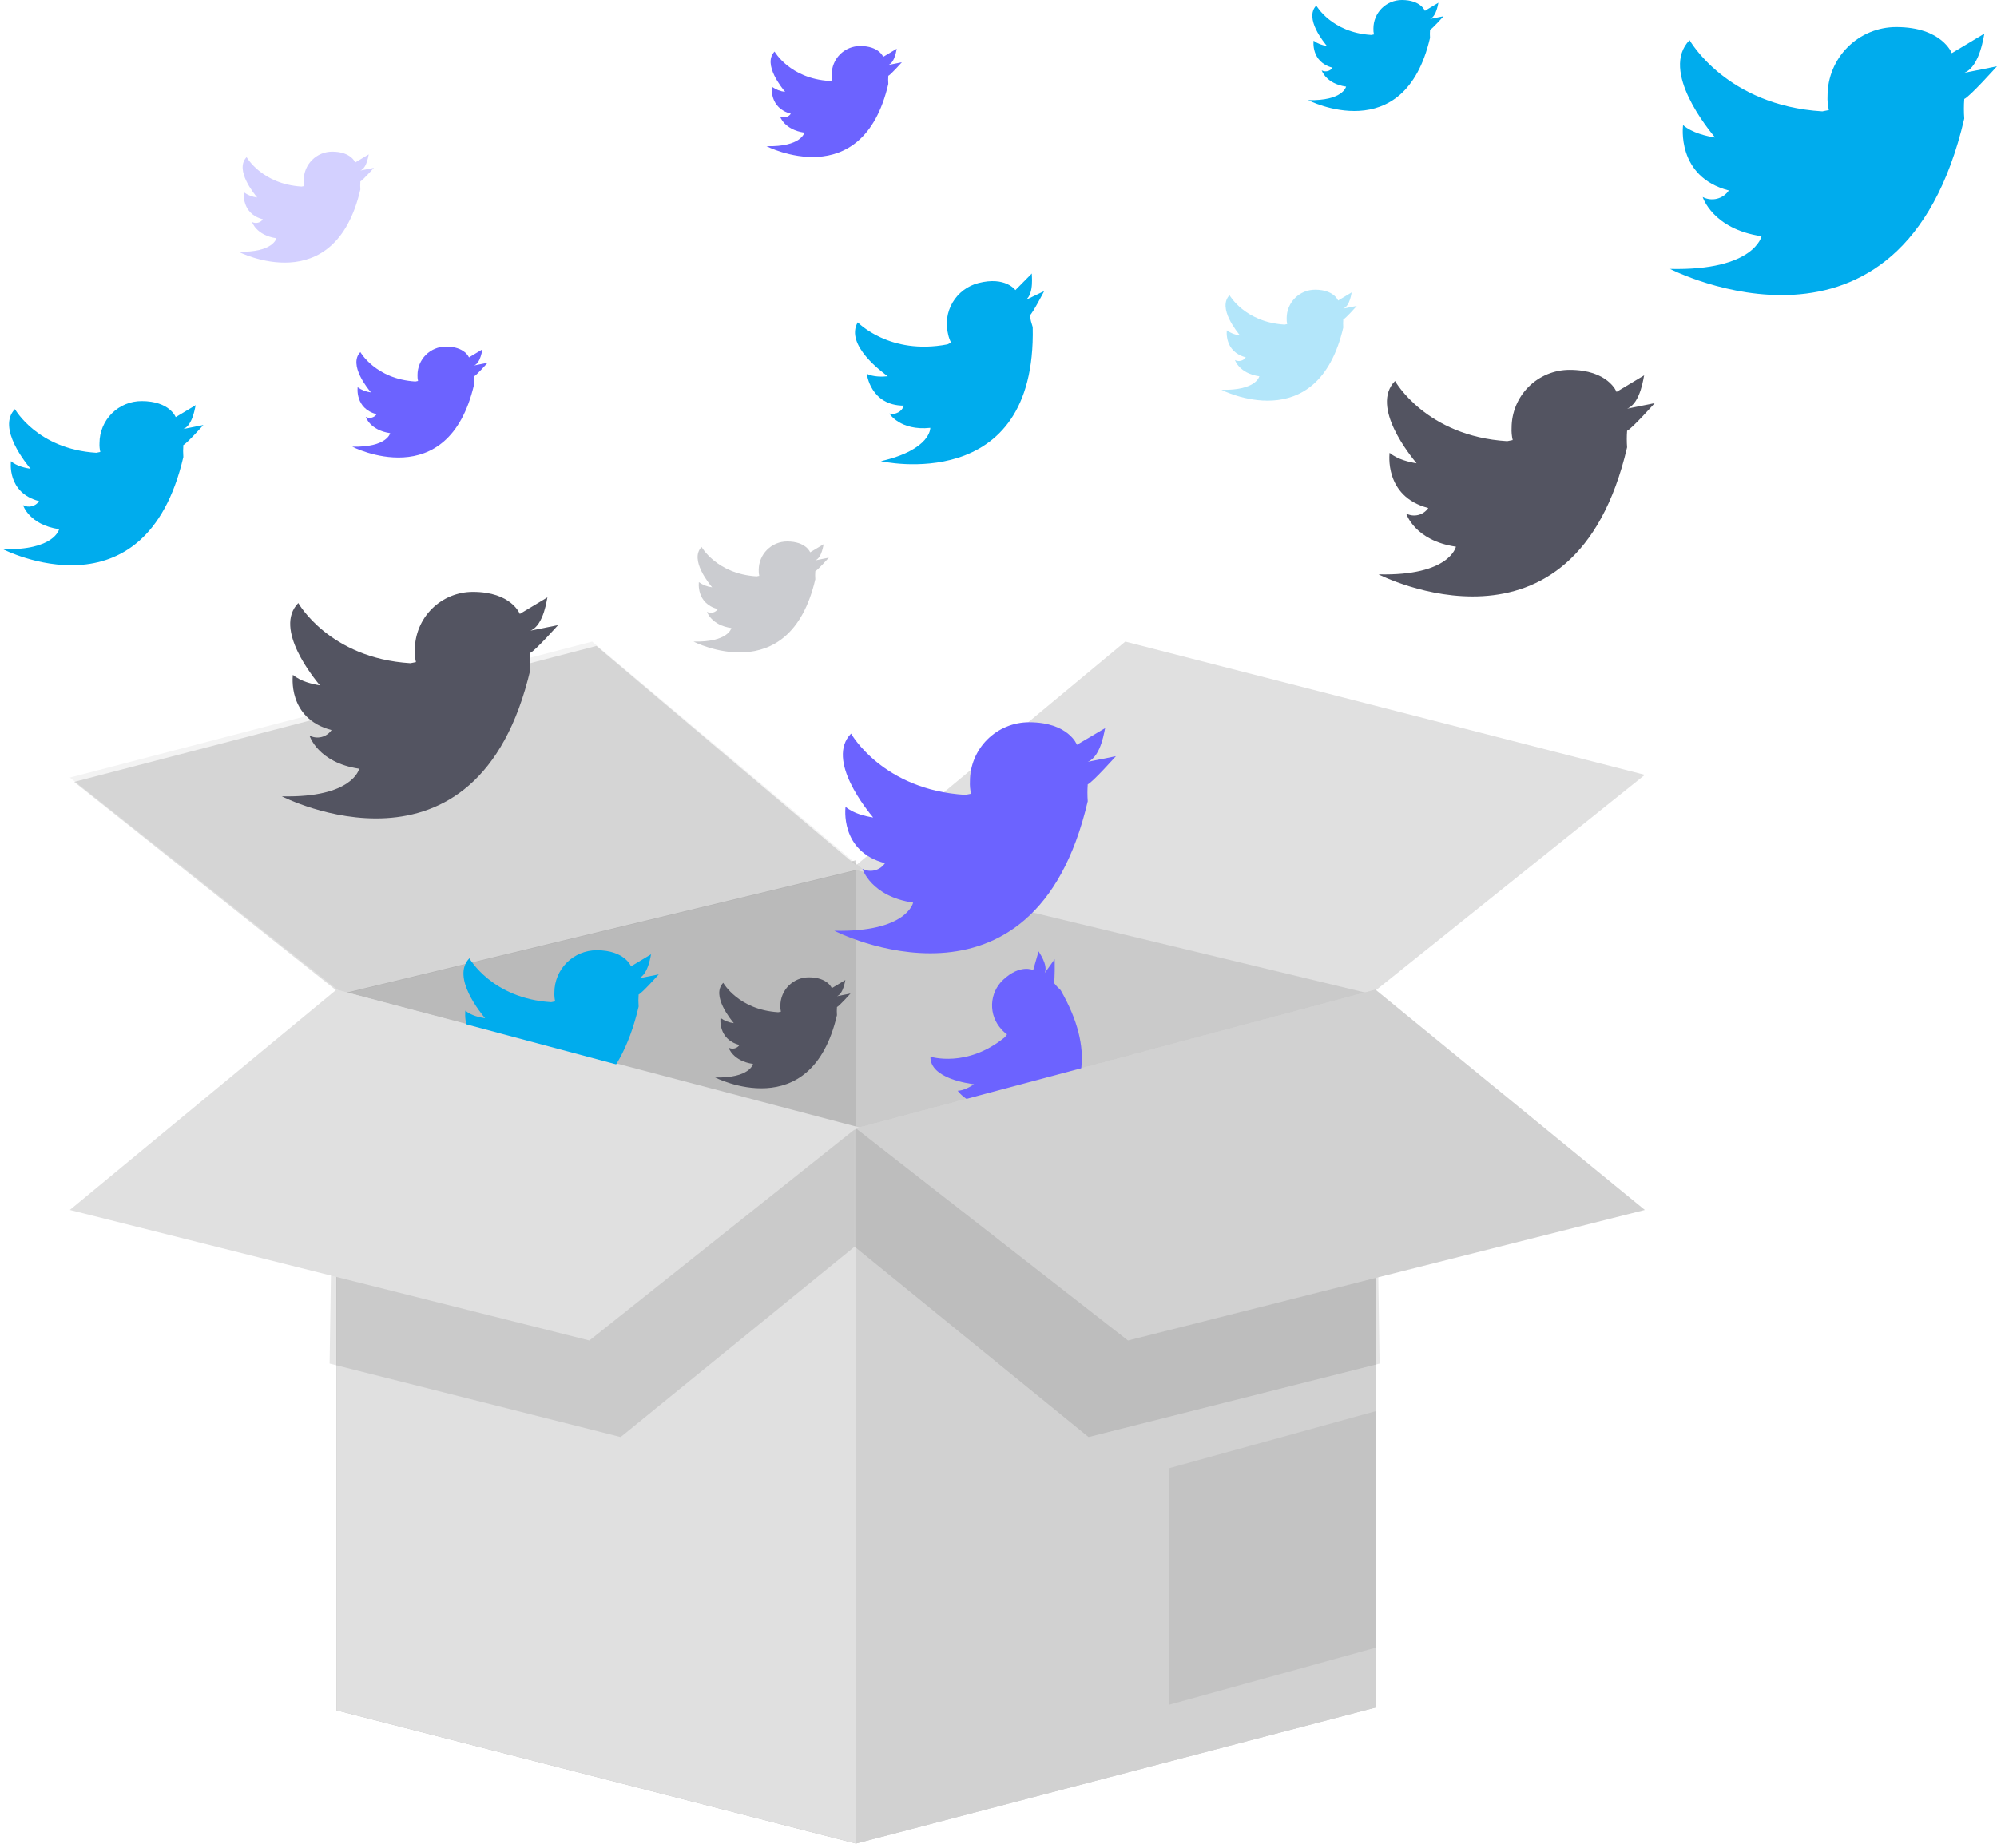 <svg width="362" height="335" viewBox="0 0 362 335" fill="none" xmlns="http://www.w3.org/2000/svg">
<g clip-path="url(#clip0)">
<path d="M249.347 179.442L155.164 156.76V334.259L249.347 309.607V179.442Z" fill="#E0E0E0"/>
<path opacity="0.1" d="M249.347 179.442L155.164 156.76V334.259L249.347 309.607V179.442Z" fill="black"/>
<path d="M60.982 179.442L155.164 156.76V334.259L60.982 310.101V179.442Z" fill="#E0E0E0"/>
<path opacity="0.17" d="M60.982 178.656L155.164 155.978V334.259L60.982 310.101V178.656Z" fill="black"/>
<path d="M154.378 157.546L203.983 116.329L298.161 140.491L248.56 180.225L154.378 157.546Z" fill="#E0E0E0"/>
<path d="M13.444 141.767L61.769 180.224L155.947 157.546L108.12 117.115L13.444 141.767Z" fill="#E0E0E0"/>
<path opacity="0.05" d="M12.661 140.985L62.16 180.225L156.342 157.546L107.333 116.329L12.661 140.985Z" fill="black"/>
<path d="M60.982 179.442V310.101L155.164 334.259L156.436 204.587L60.982 179.442Z" fill="#E0E0E0"/>
<path d="M249.347 309.607L155.164 334.259V204.587L249.347 179.442V309.607Z" fill="#E0E0E0"/>
<path opacity="0.07" d="M249.347 309.607L155.164 334.259V204.587L249.347 179.442V309.607Z" fill="black"/>
<path opacity="0.07" d="M211.869 266.216V309.114L249.347 298.757V255.864L211.869 266.216Z" fill="black"/>
<path opacity="0.1" d="M59.75 247.236L112.512 260.549L154.92 226.034V204.831L60.737 181.167L59.75 247.236Z" fill="black"/>
<path opacity="0.1" d="M250.085 247.236L197.324 260.549L154.92 226.034V204.831L249.098 181.167L250.085 247.236Z" fill="black"/>
<path d="M115.766 177.398L119.415 176.669C119.415 176.669 116.348 180.1 115.766 180.318C115.711 181.047 115.711 181.78 115.766 182.509C108.755 212.597 82.901 199.307 82.901 199.307C92.321 199.524 93.126 195.657 93.126 195.657C87.649 194.853 86.551 191.275 86.551 191.275C87.042 191.533 87.612 191.602 88.151 191.468C88.689 191.333 89.16 191.005 89.472 190.546C83.555 189.012 84.359 183.243 84.359 183.243C85.382 184.132 86.987 184.483 87.938 184.629C87.28 183.825 81.715 177.18 85.089 173.748C85.089 173.748 89.178 181.051 99.914 181.709L100.643 181.562C100.518 181.037 100.469 180.497 100.496 179.958C100.496 177.924 101.304 175.974 102.742 174.536C104.18 173.098 106.13 172.29 108.164 172.29C113.276 172.29 114.388 175.211 114.388 175.211L118.037 173.019C117.957 173.015 117.593 176.669 115.766 177.398Z" fill="#00ACED"/>
<path d="M60.982 179.442L12.661 219.38L106.839 243.045L155.164 204.587L60.982 179.442Z" fill="#E0E0E0"/>
<path d="M189.375 176.424L191.18 173.913C191.18 173.913 191.26 177.735 191.029 178.202C191.409 178.677 191.823 179.122 192.269 179.535C205.058 201.796 181.809 208.365 181.809 208.365C187.659 203.16 185.957 200.364 185.957 200.364C182.152 202.965 179.485 201.409 179.485 201.409C179.93 201.288 180.314 201.007 180.565 200.62C180.816 200.233 180.916 199.767 180.845 199.311C176.4 201.729 173.599 197.769 173.599 197.769C174.719 197.724 175.902 197.035 176.56 196.586C175.706 196.471 168.558 195.577 168.66 191.586C168.66 191.586 175.284 193.706 182.183 188.03L182.543 187.527C182.169 187.28 181.833 186.98 181.543 186.638C180.972 186.027 180.527 185.308 180.234 184.524C179.941 183.741 179.805 182.907 179.834 182.07C179.864 181.234 180.058 180.412 180.405 179.65C180.752 178.889 181.246 178.203 181.858 177.633C184.97 174.735 187.286 175.891 187.286 175.891L188.264 172.49C188.224 172.521 190.069 174.944 189.375 176.424Z" fill="#6C63FF"/>
<path d="M249.347 179.442L298.161 219.38L204.472 243.045L155.164 204.587L249.347 179.442Z" fill="#E0E0E0"/>
<path opacity="0.07" d="M249.347 179.442L298.161 219.38L204.472 243.045L155.164 204.587L249.347 179.442Z" fill="black"/>
<path d="M185.939 54.384L189.278 52.779C189.278 52.779 187.171 56.846 186.659 57.202C186.787 57.918 186.969 58.624 187.202 59.313C187.882 90.037 159.685 83.618 159.685 83.618C168.816 81.502 168.634 77.573 168.634 77.573C163.157 78.151 161.219 74.977 161.219 74.977C161.757 75.111 162.326 75.039 162.814 74.775C163.301 74.511 163.673 74.074 163.855 73.55C157.774 73.55 157.125 67.772 157.125 67.772C158.325 68.363 159.965 68.319 160.917 68.216C160.085 67.603 153.093 62.571 155.484 58.438C155.484 58.438 161.232 64.465 171.737 62.438L172.403 62.118C172.154 61.642 171.973 61.133 171.865 60.607C171.616 59.636 171.561 58.626 171.702 57.634C171.843 56.642 172.179 55.688 172.689 54.826C173.199 53.964 173.874 53.21 174.676 52.609C175.477 52.008 176.389 51.57 177.36 51.321C182.285 50.059 184.063 52.601 184.063 52.601L187.042 49.588C186.966 49.619 187.517 53.228 185.939 54.384Z" fill="#00ACED"/>
<path d="M33.234 77.786L36.866 77.062C36.866 77.062 33.816 80.476 33.234 80.693C33.18 81.418 33.18 82.146 33.234 82.871C26.259 112.799 0.543 99.58 0.543 99.58C9.914 99.798 10.714 95.948 10.714 95.948C5.264 95.148 4.175 91.588 4.175 91.588C4.663 91.851 5.231 91.923 5.769 91.789C6.307 91.655 6.775 91.325 7.082 90.863C1.183 89.343 1.984 83.618 1.984 83.618C3.002 84.507 4.597 84.854 5.54 85.001C4.886 84.201 -0.635 77.591 2.708 74.177C2.708 74.177 6.776 81.44 17.458 82.094L18.182 81.947C18.058 81.423 18.009 80.884 18.036 80.347C18.036 79.344 18.234 78.352 18.619 77.426C19.003 76.5 19.566 75.659 20.276 74.951C20.986 74.243 21.828 73.682 22.755 73.3C23.682 72.918 24.675 72.722 25.677 72.724C30.762 72.724 31.852 75.631 31.852 75.631L35.483 73.453C35.399 73.448 35.039 77.08 33.234 77.786Z" fill="#00ACED"/>
<path d="M356.07 13.206L361.996 12.019C361.996 12.019 357.017 17.589 356.07 17.944C355.981 19.128 355.981 20.317 356.07 21.5C344.69 70.328 302.726 48.757 302.726 48.757C318.014 49.112 319.321 42.831 319.321 42.831C310.43 41.529 308.652 35.72 308.652 35.72C309.449 36.139 310.374 36.25 311.248 36.031C312.122 35.812 312.885 35.279 313.391 34.533C303.789 32.044 305.096 22.683 305.096 22.683C306.754 24.105 309.363 24.696 310.901 24.936C309.834 23.634 300.828 12.846 306.278 7.276C306.278 7.276 312.915 19.127 330.336 20.193L331.523 19.958C331.322 19.104 331.242 18.225 331.287 17.349C331.287 14.048 332.599 10.882 334.933 8.548C337.267 6.214 340.433 4.903 343.734 4.903C352.029 4.903 353.807 9.641 353.807 9.641L359.733 6.085C359.626 6.094 359.035 12.001 356.07 13.206Z" fill="#00ACED"/>
<path d="M259.225 3.436L261.678 2.947C261.678 2.947 259.616 5.254 259.225 5.401C259.188 5.89 259.188 6.382 259.225 6.872C254.513 27.096 237.136 18.162 237.136 18.162C243.47 18.309 244.008 15.708 244.008 15.708C240.328 15.171 239.59 12.761 239.59 12.761C239.92 12.936 240.303 12.983 240.666 12.893C241.028 12.803 241.345 12.582 241.554 12.273C237.58 11.241 238.118 7.383 238.118 7.383C238.827 7.895 239.655 8.216 240.523 8.316C240.079 7.779 236.349 3.311 238.607 1.005C238.607 1.005 241.354 5.894 248.574 6.338L249.063 6.241C248.979 5.887 248.946 5.523 248.965 5.161C248.964 4.483 249.096 3.812 249.355 3.185C249.614 2.559 249.993 1.99 250.472 1.51C250.951 1.031 251.52 0.651 252.146 0.392C252.773 0.133 253.444 -0.001 254.121 1.92437e-06C257.558 1.92437e-06 258.296 1.965 258.296 1.965L260.749 0.493C260.696 0.489 260.451 2.947 259.225 3.436Z" fill="#00ACED"/>
<path opacity="0.3" d="M147.794 101.602L150.248 101.113C150.248 101.113 148.185 103.42 147.794 103.567C147.757 104.057 147.757 104.549 147.794 105.038C143.082 125.263 125.705 116.328 125.705 116.328C132.04 116.475 132.578 113.875 132.578 113.875C128.897 113.337 128.159 110.928 128.159 110.928C128.489 111.103 128.873 111.15 129.235 111.059C129.598 110.969 129.914 110.748 130.124 110.439C126.15 109.408 126.688 105.549 126.688 105.549C127.396 106.061 128.224 106.383 129.093 106.483C128.648 105.945 124.919 101.478 127.177 99.171C127.177 99.171 129.924 104.06 137.143 104.505L137.632 104.407C137.549 104.053 137.516 103.69 137.534 103.327C137.534 101.961 138.077 100.65 139.043 99.684C140.01 98.718 141.32 98.175 142.686 98.175C146.123 98.175 146.861 100.14 146.861 100.14L149.314 98.669C149.257 98.678 149.021 101.113 147.794 101.602Z" fill="#535461"/>
<path opacity="0.3" d="M243.497 55.957L245.951 55.468C245.951 55.468 243.91 57.784 243.497 57.918C243.46 58.407 243.46 58.899 243.497 59.389C238.785 79.613 221.408 70.679 221.408 70.679C227.743 70.826 228.281 68.225 228.281 68.225C224.6 67.688 223.862 65.278 223.862 65.278C224.192 65.453 224.576 65.5 224.938 65.41C225.301 65.32 225.617 65.099 225.827 64.789C221.853 63.758 222.391 59.9 222.391 59.9C223.099 60.412 223.927 60.733 224.796 60.834C224.351 60.296 220.622 55.828 222.88 53.522C222.88 53.522 225.627 58.411 232.846 58.855L233.335 58.758C233.252 58.404 233.219 58.04 233.237 57.678C233.237 56.311 233.78 55.001 234.746 54.035C235.713 53.069 237.023 52.526 238.389 52.526C241.826 52.526 242.564 54.49 242.564 54.49L245.017 53.019C244.991 53.01 244.742 55.464 243.497 55.957Z" fill="#00ACED"/>
<path d="M197.177 138.131L202.28 137.108C202.28 137.108 197.991 141.909 197.177 142.211C197.101 143.231 197.101 144.254 197.177 145.274C187.375 187.336 151.23 168.756 151.23 168.756C164.402 169.063 165.526 163.654 165.526 163.654C157.867 162.529 156.338 157.528 156.338 157.528C157.025 157.891 157.822 157.987 158.576 157.798C159.33 157.609 159.988 157.149 160.423 156.506C152.155 154.364 153.275 146.283 153.275 146.283C154.707 147.51 156.951 148.016 158.276 148.221C157.356 147.096 149.599 137.806 154.275 133.01C154.275 133.01 159.992 143.234 175.004 144.122L176.026 143.918C175.852 143.183 175.784 142.427 175.822 141.673C175.821 140.265 176.098 138.871 176.637 137.57C177.175 136.269 177.965 135.087 178.961 134.091C179.957 133.095 181.139 132.306 182.44 131.767C183.741 131.228 185.136 130.952 186.544 130.952C193.692 130.952 195.221 135.037 195.221 135.037L200.342 132.014C200.24 132.014 199.729 137.113 197.177 138.131Z" fill="#6C63FF"/>
<path d="M161.045 11.779L163.482 11.29C163.482 11.29 161.419 13.597 161.028 13.744C160.991 14.234 160.991 14.725 161.028 15.215C156.316 35.44 138.939 26.505 138.939 26.505C145.274 26.652 145.811 24.052 145.811 24.052C142.131 23.514 141.393 21.105 141.393 21.105C141.723 21.28 142.106 21.327 142.469 21.236C142.831 21.146 143.148 20.925 143.358 20.616C139.383 19.584 139.921 15.726 139.921 15.726C140.63 16.238 141.458 16.56 142.326 16.66C141.882 16.122 138.152 11.655 140.41 9.348C140.41 9.348 143.158 14.237 150.377 14.682L150.866 14.584C150.782 14.23 150.749 13.867 150.768 13.504C150.767 12.826 150.899 12.155 151.158 11.529C151.417 10.902 151.796 10.333 152.275 9.854C152.754 9.374 153.323 8.994 153.949 8.735C154.576 8.476 155.247 8.343 155.924 8.343C159.361 8.343 160.099 10.308 160.099 10.308L162.552 8.837C162.521 8.837 162.277 11.29 161.045 11.779Z" fill="#6C63FF"/>
<path d="M85.942 66.265L88.396 65.776C88.396 65.776 86.333 68.083 85.942 68.23C85.906 68.72 85.906 69.211 85.942 69.701C81.23 89.925 63.853 80.991 63.853 80.991C70.188 81.138 70.726 78.538 70.726 78.538C67.045 78 66.307 75.591 66.307 75.591C66.637 75.766 67.021 75.812 67.383 75.722C67.746 75.632 68.062 75.411 68.272 75.102C64.298 74.07 64.836 70.212 64.836 70.212C65.544 70.724 66.372 71.046 67.241 71.146C66.796 70.608 63.067 66.141 65.325 63.834C65.325 63.834 68.072 68.723 75.291 69.168L75.78 69.07C75.697 68.716 75.664 68.353 75.682 67.99C75.682 66.624 76.225 65.313 77.191 64.347C78.158 63.381 79.468 62.838 80.835 62.838C84.271 62.838 85.009 64.803 85.009 64.803L87.462 63.331C87.413 63.318 87.169 65.785 85.942 66.265Z" fill="#6C63FF"/>
<path opacity="0.3" d="M65.325 30.923L67.779 30.434C67.779 30.434 65.716 32.741 65.325 32.888C65.288 33.378 65.288 33.87 65.325 34.359C60.613 54.584 43.236 45.649 43.236 45.649C49.571 45.796 50.108 43.196 50.108 43.196C46.428 42.658 45.69 40.249 45.69 40.249C46.02 40.424 46.403 40.471 46.766 40.38C47.129 40.29 47.445 40.069 47.655 39.76C43.681 38.729 44.218 34.87 44.218 34.87C44.927 35.382 45.755 35.704 46.623 35.804C46.179 35.266 42.449 30.799 44.707 28.492C44.707 28.492 47.455 33.381 54.674 33.826L55.163 33.728C55.079 33.374 55.046 33.011 55.065 32.648C55.065 31.282 55.608 29.971 56.574 29.005C57.54 28.039 58.851 27.496 60.217 27.496C63.653 27.496 64.391 29.461 64.391 29.461L66.845 27.99C66.796 27.976 66.574 30.434 65.325 30.923Z" fill="#6C63FF"/>
<path d="M151.719 180.629L154.173 180.14C154.173 180.14 152.11 182.447 151.719 182.593C151.683 183.083 151.683 183.575 151.719 184.065C147.007 204.289 129.63 195.355 129.63 195.355C135.965 195.501 136.503 192.901 136.503 192.901C132.822 192.363 132.084 189.954 132.084 189.954C132.414 190.129 132.798 190.176 133.16 190.086C133.523 189.996 133.839 189.775 134.049 189.465C130.075 188.434 130.613 184.576 130.613 184.576C131.321 185.088 132.149 185.409 133.018 185.509C132.573 184.971 128.844 180.504 131.102 178.197C131.102 178.197 133.849 183.087 141.068 183.531L141.557 183.433C141.474 183.08 141.441 182.716 141.459 182.353C141.459 180.987 142.002 179.677 142.968 178.711C143.935 177.744 145.245 177.202 146.612 177.202C150.048 177.202 150.786 179.166 150.786 179.166L153.24 177.695C153.195 177.686 152.946 180.14 151.719 180.629Z" fill="#535461"/>
<path d="M294.96 74.097L299.952 73.097C299.952 73.097 295.747 77.804 294.947 78.102C294.872 79.102 294.872 80.107 294.947 81.107C285.332 122.36 249.885 104.136 249.885 104.136C262.816 104.456 263.919 99.122 263.919 99.122C256.406 98.02 254.908 93.113 254.908 93.113C255.582 93.463 256.361 93.555 257.098 93.37C257.835 93.186 258.479 92.739 258.909 92.112C250.796 90.01 251.899 82.098 251.899 82.098C253.299 83.298 255.504 83.8 256.788 84.001C255.899 82.898 248.276 73.777 252.881 69.079C252.881 69.079 258.491 79.093 273.209 79.991L274.21 79.791C274.038 79.064 273.97 78.315 274.01 77.569C274.01 74.781 275.117 72.107 277.089 70.135C279.06 68.164 281.734 67.056 284.523 67.056C291.533 67.056 293.035 71.057 293.035 71.057L298.041 68.052C297.965 68.088 297.463 73.097 294.96 74.097Z" fill="#535461"/>
<path d="M96.153 114.346L101.158 113.346C101.158 113.346 96.953 118.053 96.153 118.351C96.078 119.351 96.078 120.355 96.153 121.356C86.538 162.609 51.091 144.385 51.091 144.385C64.009 144.687 65.111 139.38 65.111 139.38C57.599 138.277 56.101 133.37 56.101 133.37C56.775 133.72 57.554 133.812 58.291 133.628C59.028 133.444 59.672 132.996 60.102 132.37C51.989 130.268 53.091 122.356 53.091 122.356C54.492 123.556 56.697 124.058 57.981 124.258C57.092 123.156 49.468 114.035 54.074 109.336C54.074 109.336 59.684 119.351 74.402 120.249L75.402 120.049C75.23 119.321 75.163 118.573 75.202 117.826C75.202 115.038 76.31 112.364 78.281 110.393C80.253 108.422 82.927 107.314 85.715 107.314C92.726 107.314 94.228 111.314 94.228 111.314L99.234 108.31C99.158 108.336 98.656 113.346 96.153 114.346Z" fill="#535461"/>
</g>
<defs>
<clipPath id="clip0">
<rect width="361.47" height="334.259" fill="white" transform="translate(0.53)"/>
</clipPath>
</defs>
</svg>
